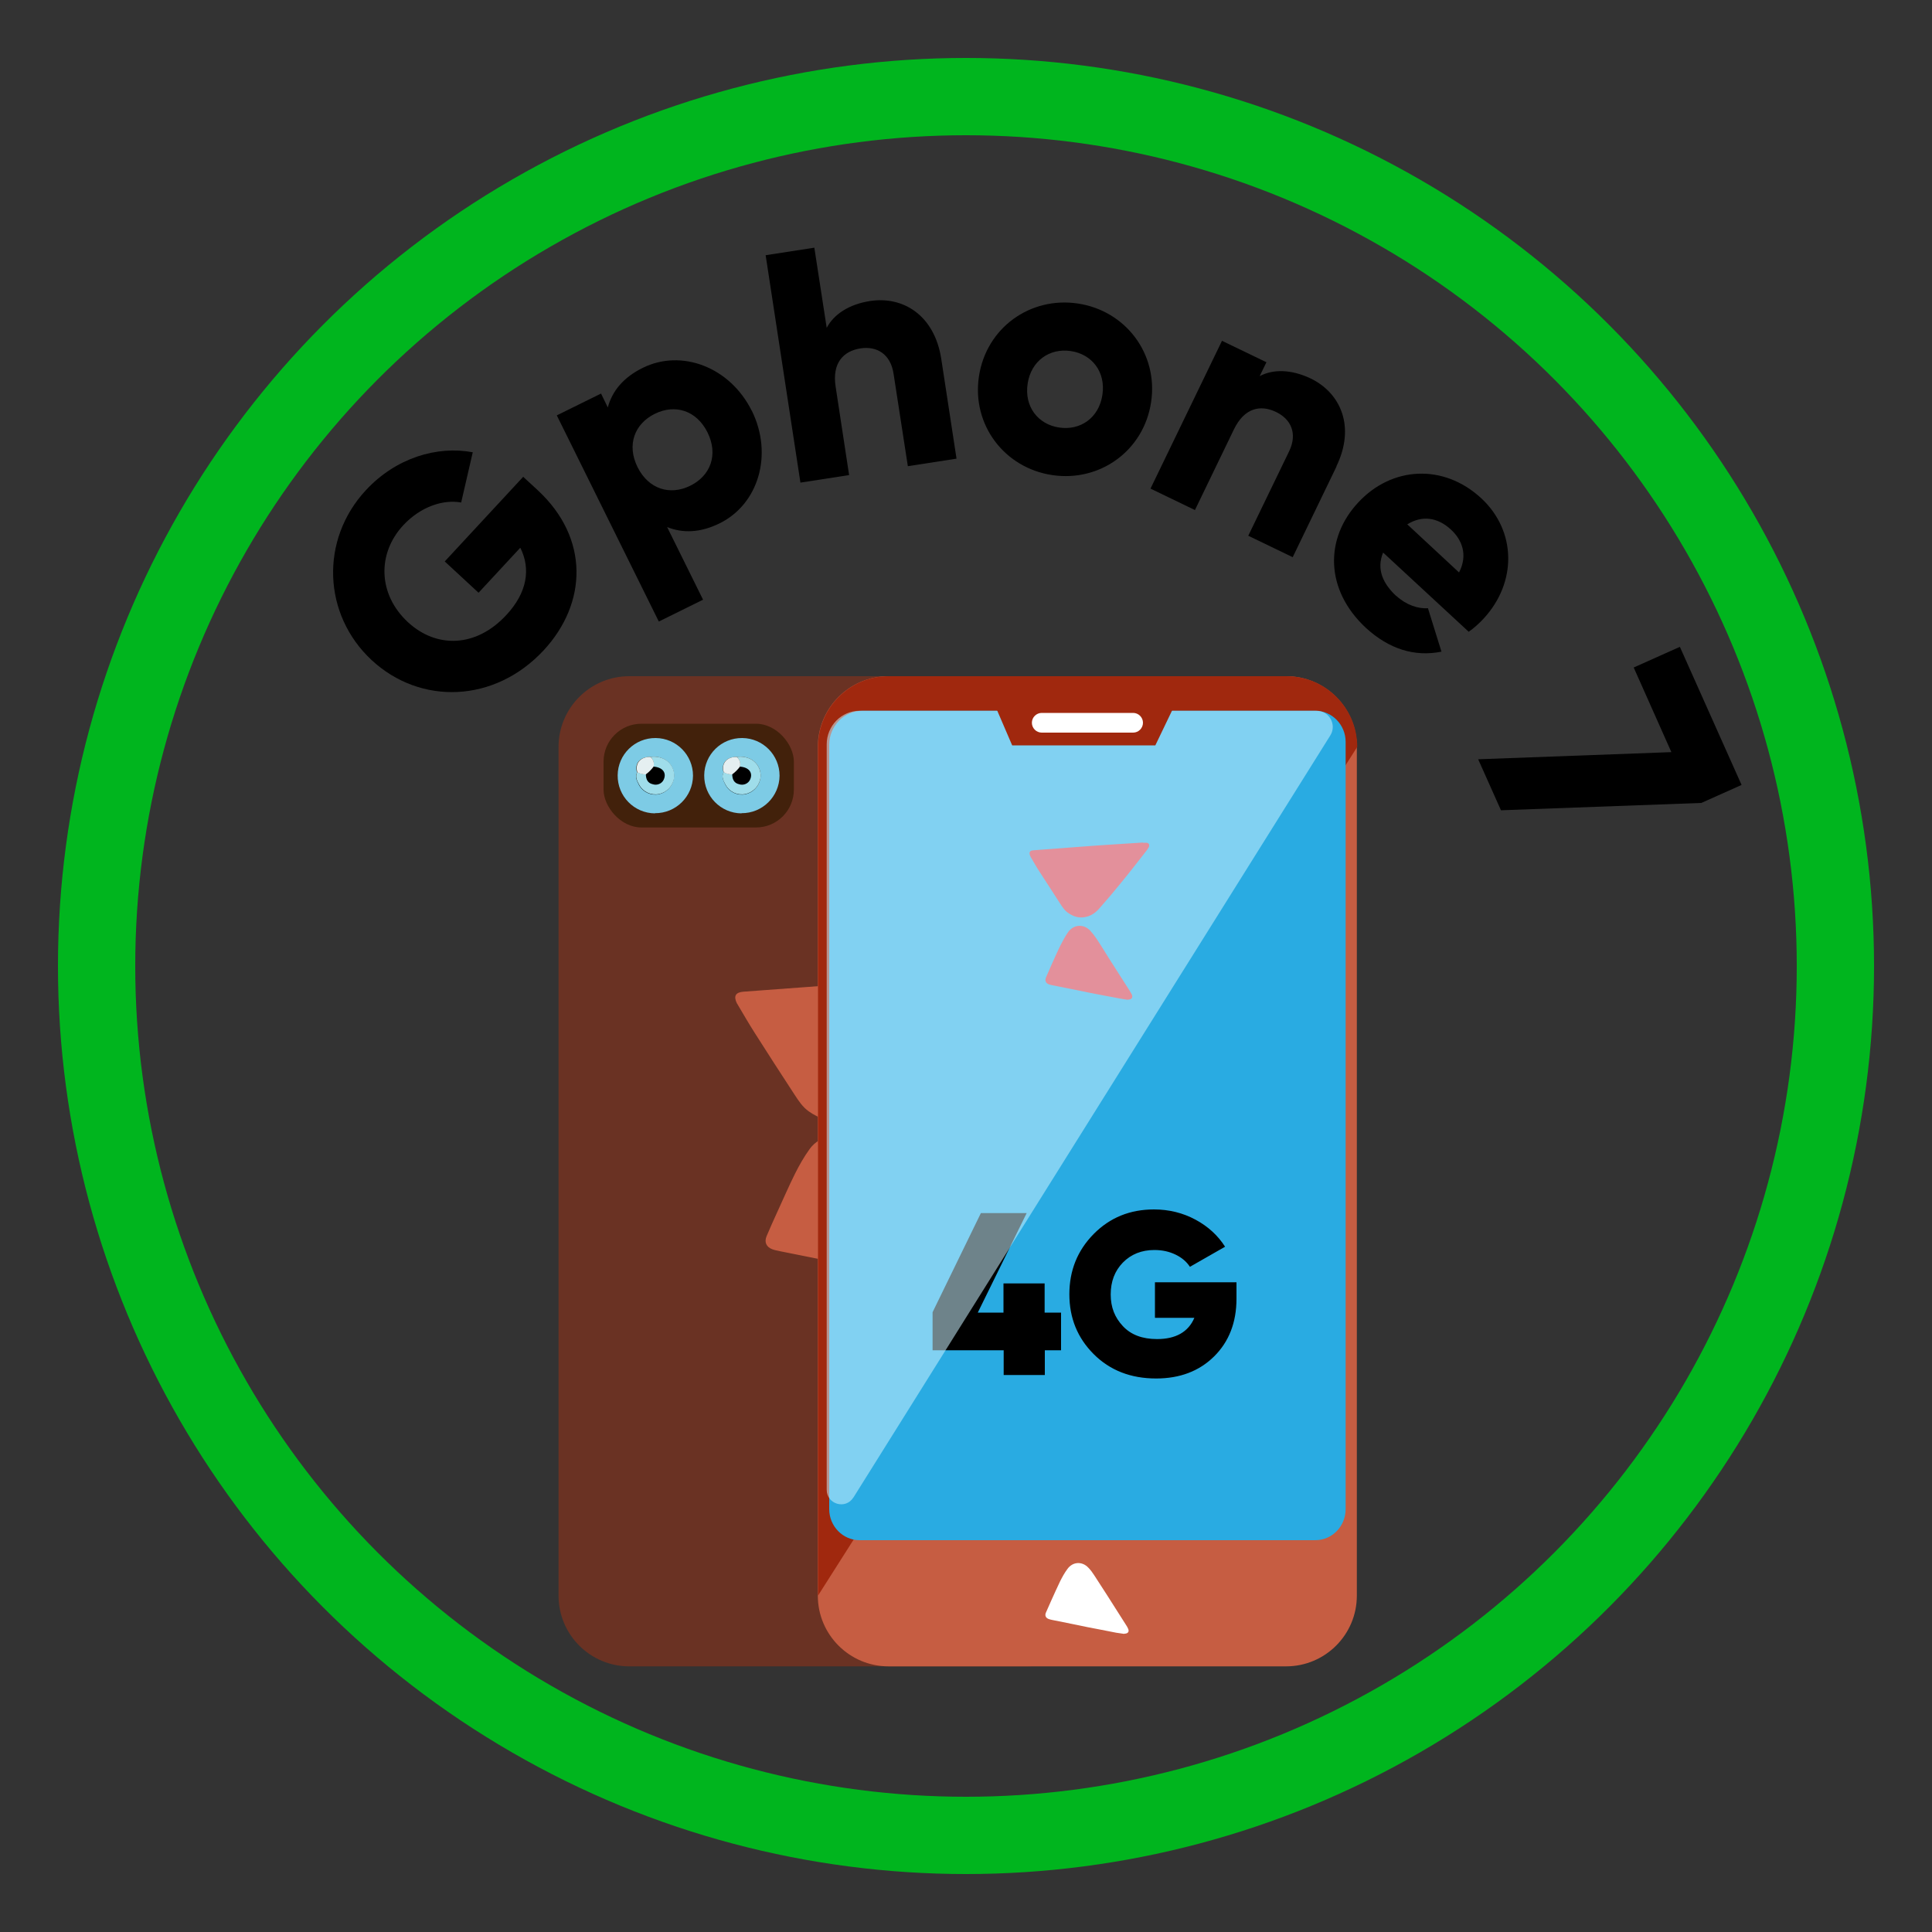 <?xml version="1.0" encoding="UTF-8"?><svg id="Layer_1" xmlns="http://www.w3.org/2000/svg" viewBox="0 0 100 100"><rect x="0" y="0" width="100" height="100" fill="#333333" stroke="none"/><defs><style>.cls-1{fill:#fff;}.cls-2{fill:none;stroke:#00b51e;stroke-miterlimit:10;stroke-width:4px;}.cls-3{fill:#42210b;}.cls-4{fill:#a0280e;}.cls-5{fill:#7dcbe5;}.cls-6{fill:#ff1d25;}.cls-7{fill:#6a3223;}.cls-8{fill:#e5eff1;}.cls-9{fill:#ccf2ff;opacity:.54;}.cls-10{fill:#29abe2;}.cls-11{fill:#c65d42;}.cls-12{fill:#9fddea;}</style></defs><circle class="cls-2" cx="50" cy="50" r="45"/><path d="m27.84,25.38c2.67,2.48,2.56,5.84.3,8.28-2.55,2.74-6.39,2.84-8.9.51-2.53-2.35-2.69-6.23-.3-8.8,1.55-1.67,3.68-2.31,5.53-1.96l-.6,2.6c-.91-.17-2.09.2-3,1.18-1.36,1.47-1.3,3.57.23,5,1.48,1.38,3.54,1.34,5.11-.36,1.08-1.16,1.27-2.39.72-3.48l-2.16,2.33-1.75-1.62,4.06-4.38.75.69Z"/><path d="m38.91,21.25c1.12,2.27.35,4.84-1.65,5.83-1.02.51-1.94.52-2.73.2l1.86,3.76-2.29,1.13-5.28-10.67,2.29-1.13.35.72c.22-.83.79-1.55,1.81-2.05,2-.99,4.51-.05,5.64,2.22Zm-2.29,1.13c-.57-1.14-1.68-1.48-2.73-.96-1.05.52-1.46,1.61-.89,2.76.57,1.14,1.68,1.48,2.73.96,1.05-.52,1.46-1.61.89-2.76Z"/><path d="m48.72,18.58l.79,5.16-2.52.39-.74-4.79c-.16-1.04-.89-1.43-1.7-1.31-.92.14-1.48.78-1.3,1.97l.7,4.59-2.52.39-1.8-11.77,2.52-.39.64,4.15c.36-.69,1.14-1.22,2.25-1.39,1.7-.26,3.33.73,3.68,3Z"/><path d="m50.67,19.48c.38-2.51,2.65-4.14,5.12-3.77s4.17,2.6,3.79,5.11c-.38,2.51-2.65,4.14-5.12,3.77-2.47-.37-4.17-2.6-3.79-5.11Zm6.39.96c.18-1.19-.54-2.11-1.64-2.27-1.09-.16-2.05.5-2.23,1.69-.18,1.19.54,2.11,1.64,2.27,1.09.16,2.05-.5,2.23-1.69Z"/><path d="m69.18,24.14l-2.27,4.7-2.3-1.11,2.11-4.36c.46-.95.08-1.68-.66-2.04-.84-.41-1.66-.2-2.19.89l-2.02,4.18-2.3-1.11,3.7-7.65,2.3,1.11-.35.72c.69-.37,1.63-.36,2.64.12,1.55.75,2.33,2.49,1.33,4.55Z"/><path d="m72.27,30.84c.51.47,1.13.68,1.64.64l.7,2.25c-1.4.28-2.72-.14-3.91-1.23-2.13-1.98-2.13-4.64-.4-6.49,1.72-1.86,4.4-2.04,6.37-.22,1.82,1.69,1.86,4.35.12,6.23-.24.26-.5.49-.77.68l-4.43-4.1c-.36.87,0,1.62.69,2.26Zm3.25-1.21c.47-.91.15-1.69-.41-2.21-.71-.66-1.51-.75-2.27-.28l2.68,2.49Z"/><path d="m90.14,40.63l-2.08.93-10.37.38-1.18-2.64,10-.37-1.95-4.38,2.39-1.07,3.19,7.14Z"/><path class="cls-7" d="m32.57,35h20.58c2.02,0,3.66,1.64,3.66,3.66v43.93c0,2.02-1.64,3.66-3.66,3.66h-20.58c-2.02,0-3.66-1.64-3.66-3.66v-43.93c0-2.02,1.64-3.66,3.66-3.66Z"/><path class="cls-11" d="m47.84,66.2c-.25-.04-.54-.08-.83-.13-.61-.11-1.23-.23-1.84-.35-.74-.14-1.48-.29-2.22-.44-.86-.17-1.73-.35-2.59-.52-.13-.03-.26-.05-.39-.1-.31-.12-.42-.37-.29-.68.17-.41.36-.82.54-1.22.31-.67.6-1.35.93-2.01.22-.44.47-.88.76-1.28.55-.76,1.52-.82,2.18-.15.24.24.44.53.63.81.44.66.85,1.33,1.28,1.99.69,1.09,1.38,2.17,2.07,3.26.06.1.12.2.17.31.14.3-.01.52-.39.52Z"/><path class="cls-11" d="m49.34,50.54c.1,0,.2,0,.3,0,.27,0,.39.2.27.44-.1.18-.22.35-.35.51-.78.99-1.55,1.98-2.34,2.96-.72.89-1.46,1.76-2.2,2.63-.36.42-.8.75-1.36.87-.66.14-1.25-.04-1.79-.42-.33-.23-.54-.56-.75-.88-.7-1.07-1.39-2.14-2.07-3.21-.3-.47-.58-.96-.86-1.43-.02-.03-.03-.06-.05-.08-.18-.37-.07-.57.34-.6,1.44-.11,2.89-.21,4.33-.32,1.28-.09,2.55-.19,3.83-.28.9-.06,1.81-.11,2.71-.17,0,0,0,0,0,0Z"/><path class="cls-11" d="m45.99,35h20.58c2.02,0,3.66,1.64,3.66,3.66v43.93c0,2.02-1.64,3.66-3.66,3.66h-20.58c-2.02,0-3.66-1.64-3.66-3.66v-43.93c0-2.02,1.64-3.66,3.66-3.66Z"/><path class="cls-4" d="m66.58,35h-20.58c-2.02,0-3.66,1.64-3.66,3.66v43.93l27.91-43.93c0-2.02-1.64-3.66-3.66-3.66Z"/><path class="cls-10" d="m68.08,79.72h-23.59c-.86,0-1.57-.72-1.57-1.61v-39.56c0-.97.77-1.76,1.71-1.76h23.45c.86,0,1.57.72,1.57,1.61v39.71c0,.89-.7,1.61-1.57,1.61Z"/><path class="cls-1" d="m58.19,84.57c-.12-.02-.27-.04-.41-.06-.31-.06-.61-.12-.92-.18-.37-.07-.74-.14-1.1-.22-.43-.09-.86-.17-1.29-.26-.06-.01-.13-.03-.19-.05-.16-.06-.21-.19-.14-.34.09-.2.18-.41.27-.61.15-.33.3-.67.46-1,.11-.22.23-.44.38-.64.27-.38.76-.41,1.08-.07.12.12.22.26.31.4.22.33.42.66.64.99.34.54.69,1.08,1.03,1.62.03.05.06.1.08.15.07.15,0,.26-.2.26Z"/><path class="cls-6" d="m58.38,51.75c-.13-.02-.28-.04-.43-.07-.32-.06-.64-.12-.96-.18-.38-.07-.77-.15-1.15-.23-.45-.09-.9-.18-1.35-.27-.07-.01-.14-.03-.2-.05-.16-.06-.22-.19-.15-.36.09-.21.19-.42.28-.64.16-.35.31-.7.48-1.04.12-.23.24-.46.39-.67.28-.39.79-.43,1.13-.08.12.13.23.27.33.42.23.34.44.69.66,1.04.36.56.72,1.13,1.08,1.69.03.05.06.11.09.16.07.16,0,.27-.2.27Z"/><path class="cls-6" d="m59.16,43.62c.05,0,.1,0,.16,0,.14,0,.2.1.14.23-.05.09-.11.18-.18.26-.4.51-.8,1.03-1.22,1.54-.37.46-.76.92-1.15,1.36-.19.22-.42.39-.71.45-.35.08-.65-.02-.93-.22-.17-.12-.28-.29-.39-.46-.36-.55-.72-1.11-1.08-1.67-.16-.24-.3-.5-.45-.75,0-.01-.02-.03-.02-.04-.09-.19-.04-.3.17-.31.75-.06,1.5-.11,2.25-.17.66-.05,1.33-.1,1.99-.14.47-.03.94-.06,1.41-.09,0,0,0,0,0,0Z"/><path d="m54.92,67.94v1.95h-.84v1.28h-2.13v-1.28h-3.68v-1.97l2.5-5.13h2.37l-2.53,5.15h1.33v-1.51h2.13v1.51h.84Z"/><path d="m64,66.37v.85c0,1.23-.39,2.23-1.16,2.99-.77.76-1.77,1.14-3,1.14-1.31,0-2.39-.42-3.23-1.26s-1.26-1.87-1.26-3.1.42-2.27,1.26-3.12,1.88-1.27,3.12-1.27c.78,0,1.5.18,2.15.53.65.35,1.16.82,1.53,1.4l-1.82,1.04c-.17-.26-.41-.47-.74-.63s-.69-.24-1.1-.24c-.66,0-1.21.22-1.63.65-.42.43-.63.98-.63,1.65s.21,1.19.63,1.64c.42.45,1.01.67,1.77.67.97,0,1.62-.37,1.93-1.1h-2.04v-1.84h4.23Z"/><path class="cls-9" d="m44.17,77.51c-.4.64-1.38.35-1.38-.4v-38.58c0-.96.76-1.74,1.7-1.74h23.66c.65,0,1.05.72.71,1.27l-24.68,39.44Z"/><polyline class="cls-4" points="59.8 38.58 52.39 38.58 50.85 35 61.52 35"/><path class="cls-1" d="m59.16,37.41c0,.28-.23.51-.51.51h-4.73c-.28,0-.51-.23-.51-.51h0c0-.28.23-.51.51-.51h4.73c.28,0,.51.23.51.51h0Z"/><rect class="cls-3" x="31.24" y="37.46" width="9.85" height="5.37" rx="1.96" ry="1.96"/><circle cx="33.76" cy="40.48" r=".9"/><path class="cls-5" d="m33.9,42.1c-1.08-.01-1.94-.89-1.93-1.97.01-1.08.89-1.94,1.97-1.93,1.07.01,1.93.88,1.93,1.95-.01,1.08-.89,1.95-1.97,1.94Zm-.92-2.13c-.14.25,0,.46.1.67.2.36.61.55,1.02.47.37-.08.67-.37.76-.74.11-.43-.1-.88-.49-1.08-.22-.11-.47-.15-.72-.11-.51-.01-.82.33-.68.79Z"/><path class="cls-12" d="m33.66,39.18c.24-.04.5,0,.72.11.39.2.6.65.49,1.08-.1.37-.39.65-.76.73-.41.08-.82-.11-1.02-.47-.11-.21-.24-.42-.1-.67.13.08.29.12.44.11,0,.24.08.46.35.52.23.08.49-.03.58-.25.15-.35-.07-.63-.54-.66.05-.18-.01-.37-.15-.49Z"/><path class="cls-8" d="m33.66,39.18c.15.12.22.31.17.5-.11.15-.25.29-.4.4-.16.01-.31-.03-.44-.11-.14-.46.17-.81.68-.79Z"/><circle cx="38.24" cy="40.48" r=".9"/><path class="cls-5" d="m38.38,42.1c-1.08-.01-1.94-.89-1.93-1.97.01-1.08.89-1.94,1.97-1.93,1.07.01,1.93.88,1.93,1.95-.01,1.08-.89,1.95-1.97,1.94Zm-.92-2.13c-.14.25,0,.46.1.67.2.36.61.55,1.02.47.37-.08.67-.37.76-.74.11-.43-.1-.88-.49-1.08-.22-.11-.47-.15-.72-.11-.51-.01-.82.33-.68.79Z"/><path class="cls-12" d="m38.13,39.18c.24-.04.5,0,.72.11.39.2.6.65.49,1.08-.1.37-.39.65-.76.73-.41.08-.82-.11-1.02-.47-.11-.21-.24-.42-.1-.67.13.08.29.12.44.11,0,.24.08.46.35.52.23.08.49-.03.58-.25.15-.35-.07-.63-.54-.66.05-.18-.01-.37-.15-.49Z"/><path class="cls-8" d="m38.13,39.18c.15.12.22.31.17.5-.11.15-.25.29-.4.4-.16.01-.31-.03-.44-.11-.14-.46.17-.81.68-.79Z"/></svg>